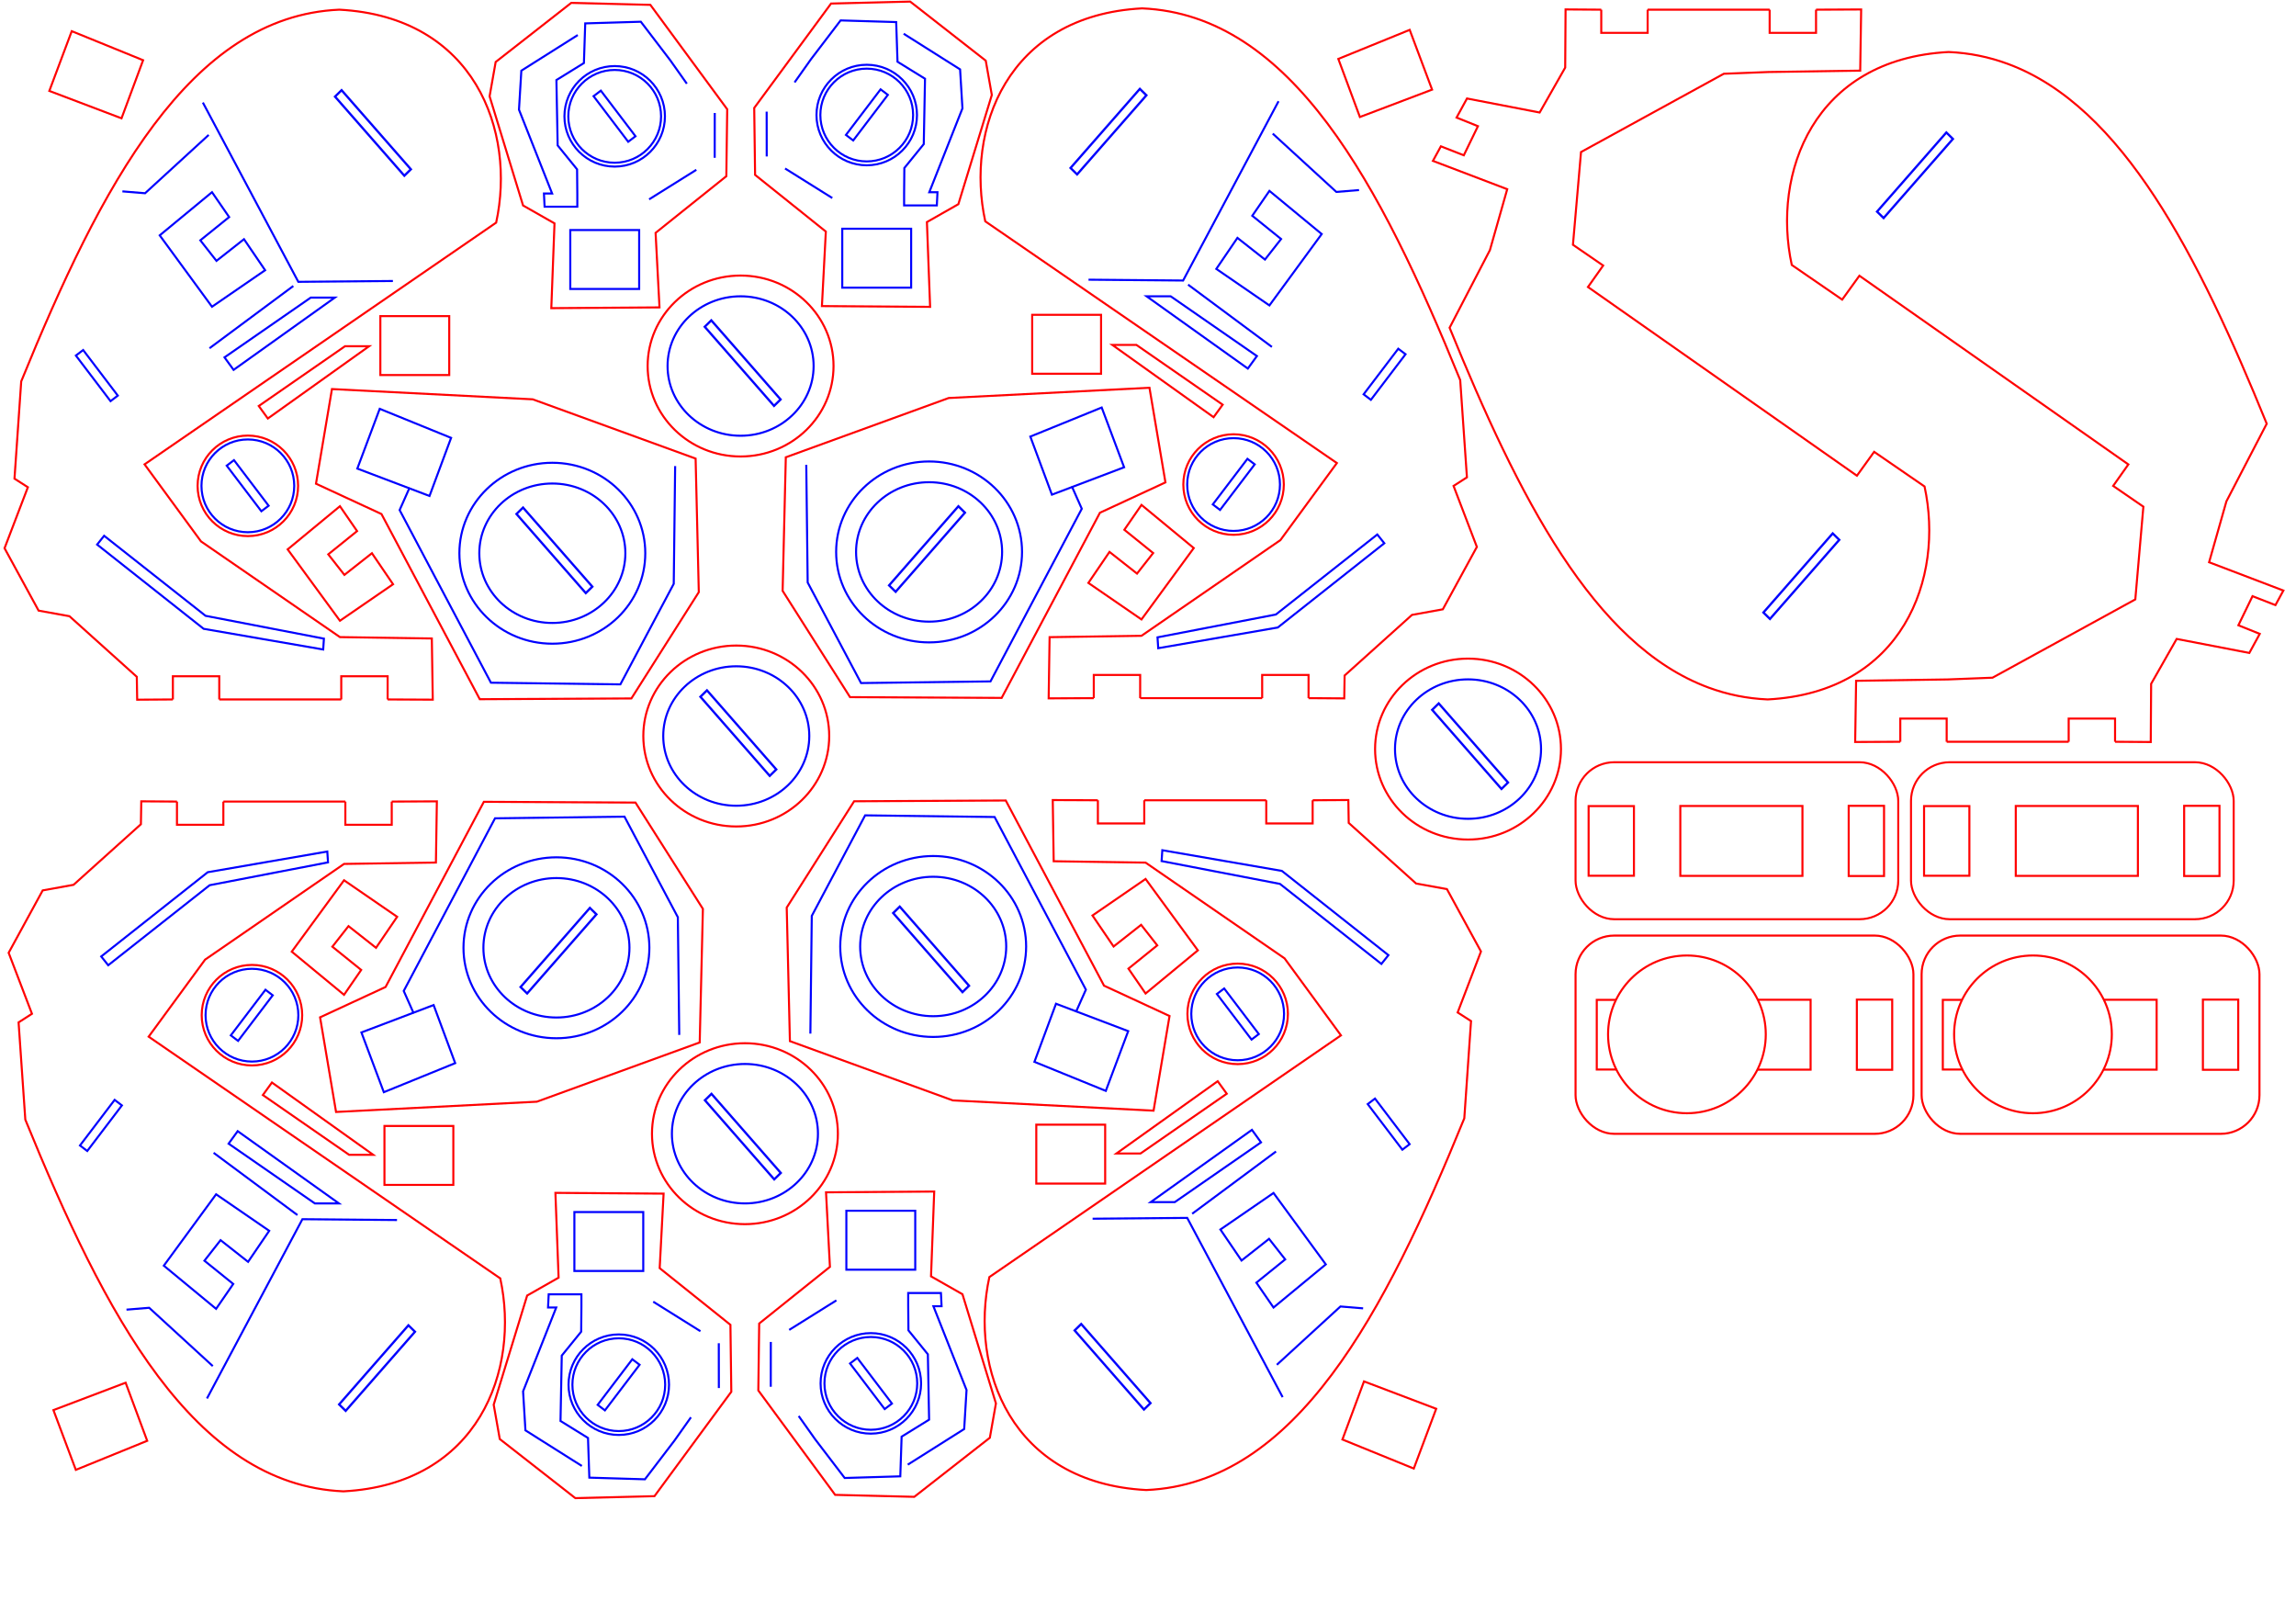 <?xml version="1.0" encoding="UTF-8" standalone="no"?>
<svg
   xmlns:dc="http://purl.org/dc/elements/1.1/"
   xmlns:cc="http://creativecommons.org/ns#"
   xmlns:rdf="http://www.w3.org/1999/02/22-rdf-syntax-ns#"
   xmlns:svg="http://www.w3.org/2000/svg"
   xmlns="http://www.w3.org/2000/svg"
   xmlns:sodipodi="http://sodipodi.sourceforge.net/DTD/sodipodi-0.dtd"
   xmlns:inkscape="http://www.inkscape.org/namespaces/inkscape"
   inkscape:export-ydpi="96"
   inkscape:export-xdpi="96"
   inkscape:export-filename="/Users/mafiu/Desktop/mechLegs.png"
   sodipodi:docname="mechLegs.svg"
   inkscape:version="1.0 (4035a4f, 2020-05-01)"
   id="svg8"
   version="1.1"
   viewBox="0 0 297 210"
   height="210mm"
   width="297mm">
  <defs
     id="defs2" />
  <sodipodi:namedview
     inkscape:pagecheckerboard="0"
     inkscape:window-maximized="0"
     inkscape:window-y="23"
     inkscape:window-x="89"
     inkscape:window-height="729"
     inkscape:window-width="1010"
     showgrid="false"
     inkscape:document-rotation="0"
     inkscape:current-layer="layer1"
     inkscape:document-units="mm"
     inkscape:cy="415.40017"
     inkscape:cx="817.36992"
     inkscape:zoom="0.43177168"
     inkscape:pageshadow="2"
     inkscape:pageopacity="0.0"
     borderopacity="1.0"
     bordercolor="#666666"
     pagecolor="#ffffff"
     id="base" />
  <g
     id="layer1"
     inkscape:groupmode="layer"
     inkscape:label="Layer 1">
    <g
       id="g191">
      <g
         transform="translate(-36.406,-1.237)"
         id="g1720">
        <ellipse
           transform="scale(-1,1)"
           ry="11.7"
           rx="12.023"
           cy="48.576"
           cx="-132.205"
           id="ellipse13896"
           style="fill:none;stroke:#ff0000;stroke-width:0.265" />
        <ellipse
           transform="scale(-1,1)"
           ry="9.017"
           rx="9.446"
           cy="48.576"
           cx="-132.205"
           id="ellipse13898"
           style="fill:none;stroke:#0000ff;stroke-width:0.265;stroke-opacity:1" />
        <path
           d="m 128.416,42.669 -0.849,0.831 8.965,10.231 0.849,-0.831 z"
           style="fill:none;stroke:#0000ff;stroke-width:0.293;stroke-opacity:1"
           id="path13900" />
      </g>
      <g
         id="g3539">
        <path
           sodipodi:nodetypes="ccccc"
           d="m 18.511,7.788 -9.232,-3.757 -2.898,7.729 9.339,3.542 z"
           style="fill:none;stroke:#ff0000;stroke-width:0.265"
           id="path13902" />
        <g
           transform="translate(-115.914,34.213)"
           id="g1449">
          <circle
             transform="scale(-1,1)"
             r="6.5"
             cy="28.623"
             cx="-147.975"
             id="circle13910"
             style="fill:none;stroke:#ff0000;stroke-width:0.265" />
          <circle
             transform="scale(-1,1)"
             r="6"
             cy="28.623"
             cx="-147.975"
             id="circle13912"
             style="fill:none;stroke:#0000ff;stroke-width:0.265;stroke-opacity:1" />
          <rect
             transform="matrix(-0.796,0.605,0.605,0.796,0,0)"
             y="108.616"
             x="-101.091"
             height="7.407"
             width="1.181"
             id="rect13914"
             style="fill:none;stroke:#0000ff;stroke-width:0.265;stroke-opacity:1" />
        </g>
        <rect
           transform="scale(-1,1)"
           y="40.885"
           x="-58.111"
           height="7.621"
           width="8.91"
           id="rect13916"
           style="fill:none;stroke:#ff0000;stroke-width:0.265" />
        <path
           sodipodi:nodetypes="ccccccccc"
           d="m 43.973,65.47 -6.763,5.582 6.763,9.232 6.87,-4.723 -2.732,-4.012 -3.561,2.804 -2.087,-2.658 3.727,-3.007 z"
           style="fill:none;stroke:#ff0000;stroke-width:0.265"
           id="path13932" />
        <path
           sodipodi:nodetypes="ccccc"
           d="m 44.629,44.779 -11.156,7.729 1.173,1.618 13.096,-9.346 z"
           style="fill:none;stroke:#ff0000;stroke-width:0.265"
           id="path13934" />
        <g
           transform="translate(-48.149,-11.976)"
           id="g1242">
          <path
             sodipodi:nodetypes="cccccccccccc"
             d="m 132.277,12.604 -10.235,-0.255 -9.775,7.642 -0.786,4.44 4.329,14.121 4.067,2.313 -0.413,10.966 13.995,-0.099 -0.506,-9.64 9.151,-7.328 0.113,-8.657 z"
             style="fill:none;stroke:#ff0000;stroke-width:0.265"
             id="path1072" />
          <circle
             transform="scale(-1,1)"
             r="6.5"
             cy="27.022"
             cx="-127.662"
             id="circle1074"
             style="fill:none;stroke:#0000ff;stroke-width:0.265;stroke-opacity:1" />
          <circle
             transform="scale(-1,1)"
             r="6"
             cy="27.022"
             cx="-127.662"
             id="circle1076"
             style="fill:none;stroke:#0000ff;stroke-width:0.265;stroke-opacity:1" />
          <rect
             transform="matrix(-0.796,0.605,0.605,0.796,0,0)"
             y="95.051"
             x="-85.885"
             height="7.407"
             width="1.181"
             id="rect1078"
             style="fill:none;stroke:#0000ff;stroke-width:0.265;stroke-opacity:1" />
          <rect
             transform="scale(-1,1)"
             y="41.728"
             x="-130.828"
             height="7.621"
             width="8.91"
             id="rect1080"
             style="fill:none;stroke:#0000ff;stroke-width:0.265;stroke-opacity:1" />
          <path
             sodipodi:nodetypes="cccccccccccccccccccc"
             d="m 122.885,16.51 -7.299,4.608 -0.304,5.044 4.287,10.842 h -1.058 l 0.083,1.707 h 4.233 v -1.587 l -0.03,-3.246 -2.512,-3.094 -0.162,-8.455 3.557,-2.198 0.171,-5.13 7.192,-0.215 3.816,5 2.136,3.016 m 3.612,3.786 -0.008,5.796 m -2.375,1.554 -6.107,3.819"
             style="fill:none;stroke:#0000ff;stroke-width:0.265;stroke-opacity:1"
             id="path1082" />
        </g>
        <g
           transform="translate(-64.843,1.532)"
           id="g1513">
          <path
             sodipodi:nodetypes="ccccccccc"
             d="m 107.783,48.787 -2.066,12.24 8.472,3.923 12.714,23.95 19.613,-0.099 8.72,-13.749 -0.412,-17.274 -21.069,-7.665 z"
             style="fill:none;stroke:#ff0000;stroke-width:0.265"
             id="path1451" />
          <ellipse
             transform="scale(-1,1)"
             ry="11.7"
             rx="12.023"
             cy="70.02"
             cx="-136.29"
             id="ellipse1453"
             style="fill:none;stroke:#0000ff;stroke-width:0.265;stroke-opacity:1" />
          <ellipse
             transform="scale(-1,1)"
             ry="9.017"
             rx="9.446"
             cy="70.02"
             cx="-136.29"
             id="ellipse1455"
             style="fill:none;stroke:#0000ff;stroke-width:0.265;stroke-opacity:1" />
          <path
             d="m 132.501,64.113 -0.849,0.831 8.965,10.231 0.849,-0.831 z"
             style="fill:none;stroke:#0000ff;stroke-width:0.293;stroke-opacity:1"
             id="path1457" />
          <path
             sodipodi:nodetypes="ccccc"
             d="m 123.194,55.1 -9.232,-3.757 -2.898,7.729 9.339,3.542 z"
             style="fill:none;stroke:#0000ff;stroke-width:0.265;stroke-opacity:1"
             id="path1459" />
          <path
             sodipodi:nodetypes="cccccc"
             d="m 152.177,58.749 -0.182,15.225 -6.903,13.006 -16.746,-0.215 -11.808,-22.328 1.288,-2.898"
             style="fill:none;stroke:#0000ff;stroke-width:0.265;stroke-opacity:1"
             id="path1461" />
        </g>
        <g
           transform="translate(-123.254,-5.748)"
           id="g2994">
          <path
             sodipodi:nodetypes="ccccccccccccccccccc"
             d="m 145.616,96.211 -4.617,0.031 -0.049,-2.961 -8.713,-7.836 -3.99,-0.723 -4.404,-8.07 3.016,-7.887 -1.731,-1.112 0.871,-12.579 c 10.289,-25.228 21.778,-47.232 41.146,-48.074 17.528,0.925 22.863,15.73 20.29,27.543 l -45.482,31.262 7.3,9.964 17.974,12.379 11.885,0.177 0.122,7.914 -5.837,-0.028 m -6,0 h -15.781"
             style="fill:none;stroke:#ff0000;stroke-width:0.265"
             id="path1722" />
          <path
             sodipodi:nodetypes="cccc"
             d="m 151.616,96.211 v -3 h -6 v 3"
             style="fill:none;stroke:#ff0000;stroke-width:0.265"
             id="path1724" />
          <path
             sodipodi:nodetypes="cccc"
             d="m 173.397,96.211 v -3 h -6 v 3"
             style="fill:none;stroke:#ff0000;stroke-width:0.265"
             id="path1726" />
          <path
             sodipodi:nodetypes="ccc"
             d="m 174.079,42.09 -12.237,0.107 -12.345,-23.186"
             style="fill:none;stroke:#0000ff;stroke-width:0.265;stroke-opacity:1"
             id="path1728" />
          <path
             sodipodi:nodetypes="ccccc"
             d="m 161.198,42.734 -10.842,8.051 m -0.107,-27.587 -8.229,7.542 -2.934,-0.242"
             style="fill:none;stroke:#0000ff;stroke-width:0.265;stroke-opacity:1"
             id="path1730" />
          <path
             sodipodi:nodetypes="ccccccccc"
             d="m 150.678,30.604 -6.763,5.582 6.763,9.232 6.87,-4.723 -2.732,-4.012 -3.561,2.804 -2.087,-2.658 3.727,-3.007 z"
             style="fill:none;stroke:#0000ff;stroke-width:0.265;stroke-opacity:1"
             id="path1732" />
          <path
             sodipodi:nodetypes="ccccc"
             d="m 163.452,44.237 -11.156,7.729 1.173,1.618 13.096,-9.346 z"
             style="fill:none;stroke:#0000ff;stroke-width:0.265;stroke-opacity:1"
             id="path1734" />
          <path
             sodipodi:nodetypes="ccccccc"
             d="m 165.154,88.347 -15.308,-2.953 -13.123,-10.35 -0.906,1.134 13.78,10.896 15.465,2.676 z"
             style="fill:none;stroke:#0000ff;stroke-width:0.265;stroke-opacity:1"
             id="path1736" />
          <path
             d="m 167.439,17.411 -0.849,0.831 8.965,10.231 0.849,-0.831 z"
             style="fill:none;stroke:#0000ff;stroke-width:0.293;stroke-opacity:1"
             id="path1740" />
          <rect
             transform="matrix(-0.796,0.605,0.605,0.796,0,0)"
             y="121.731"
             x="-75.834"
             height="7.407"
             width="1.181"
             id="rect1744"
             style="fill:none;stroke:#0000ff;stroke-width:0.265;stroke-opacity:1" />
        </g>
      </g>
      <g
         transform="matrix(-1,0,0,1,191.63,-0.169)"
         id="g3607">
        <path
           sodipodi:nodetypes="ccccc"
           d="m 18.511,7.788 -9.232,-3.757 -2.898,7.729 9.339,3.542 z"
           style="fill:none;stroke:#ff0000;stroke-width:0.265"
           id="path3541" />
        <g
           transform="translate(-115.914,34.213)"
           id="g3549">
          <circle
             transform="scale(-1,1)"
             r="6.5"
             cy="28.623"
             cx="-147.975"
             id="circle3543"
             style="fill:none;stroke:#ff0000;stroke-width:0.265" />
          <circle
             transform="scale(-1,1)"
             r="6"
             cy="28.623"
             cx="-147.975"
             id="circle3545"
             style="fill:none;stroke:#0000ff;stroke-width:0.265;stroke-opacity:1" />
          <rect
             transform="matrix(-0.796,0.605,0.605,0.796,0,0)"
             y="108.616"
             x="-101.091"
             height="7.407"
             width="1.181"
             id="rect3547"
             style="fill:none;stroke:#0000ff;stroke-width:0.265;stroke-opacity:1" />
        </g>
        <rect
           transform="scale(-1,1)"
           y="40.885"
           x="-58.111"
           height="7.621"
           width="8.91"
           id="rect3551"
           style="fill:none;stroke:#ff0000;stroke-width:0.265" />
        <path
           sodipodi:nodetypes="ccccccccc"
           d="m 43.973,65.47 -6.763,5.582 6.763,9.232 6.87,-4.723 -2.732,-4.012 -3.561,2.804 -2.087,-2.658 3.727,-3.007 z"
           style="fill:none;stroke:#ff0000;stroke-width:0.265"
           id="path3553" />
        <path
           sodipodi:nodetypes="ccccc"
           d="m 44.629,44.779 -11.156,7.729 1.173,1.618 13.096,-9.346 z"
           style="fill:none;stroke:#ff0000;stroke-width:0.265"
           id="path3555" />
        <g
           transform="translate(-48.149,-11.976)"
           id="g3569">
          <path
             sodipodi:nodetypes="cccccccccccc"
             d="m 132.277,12.604 -10.235,-0.255 -9.775,7.642 -0.786,4.44 4.329,14.121 4.067,2.313 -0.413,10.966 13.995,-0.099 -0.506,-9.64 9.151,-7.328 0.113,-8.657 z"
             style="fill:none;stroke:#ff0000;stroke-width:0.265"
             id="path3557" />
          <circle
             transform="scale(-1,1)"
             r="6.5"
             cy="27.022"
             cx="-127.662"
             id="circle3559"
             style="fill:none;stroke:#0000ff;stroke-width:0.265;stroke-opacity:1" />
          <circle
             transform="scale(-1,1)"
             r="6"
             cy="27.022"
             cx="-127.662"
             id="circle3561"
             style="fill:none;stroke:#0000ff;stroke-width:0.265;stroke-opacity:1" />
          <rect
             transform="matrix(-0.796,0.605,0.605,0.796,0,0)"
             y="95.051"
             x="-85.885"
             height="7.407"
             width="1.181"
             id="rect3563"
             style="fill:none;stroke:#0000ff;stroke-width:0.265;stroke-opacity:1" />
          <rect
             transform="scale(-1,1)"
             y="41.728"
             x="-130.828"
             height="7.621"
             width="8.91"
             id="rect3565"
             style="fill:none;stroke:#0000ff;stroke-width:0.265;stroke-opacity:1" />
          <path
             sodipodi:nodetypes="cccccccccccccccccccc"
             d="m 122.885,16.51 -7.299,4.608 -0.304,5.044 4.287,10.842 h -1.058 l 0.083,1.707 h 4.233 v -1.587 l -0.03,-3.246 -2.512,-3.094 -0.162,-8.455 3.557,-2.198 0.171,-5.13 7.192,-0.215 3.816,5 2.136,3.016 m 3.612,3.786 -0.008,5.796 m -2.375,1.554 -6.107,3.819"
             style="fill:none;stroke:#0000ff;stroke-width:0.265;stroke-opacity:1"
             id="path3567" />
        </g>
        <g
           transform="translate(-64.843,1.532)"
           id="g3583">
          <path
             sodipodi:nodetypes="ccccccccc"
             d="m 107.783,48.787 -2.066,12.24 8.472,3.923 12.714,23.95 19.613,-0.099 8.72,-13.749 -0.412,-17.274 -21.069,-7.665 z"
             style="fill:none;stroke:#ff0000;stroke-width:0.265"
             id="path3571" />
          <ellipse
             transform="scale(-1,1)"
             ry="11.7"
             rx="12.023"
             cy="70.02"
             cx="-136.29"
             id="ellipse3573"
             style="fill:none;stroke:#0000ff;stroke-width:0.265;stroke-opacity:1" />
          <ellipse
             transform="scale(-1,1)"
             ry="9.017"
             rx="9.446"
             cy="70.02"
             cx="-136.29"
             id="ellipse3575"
             style="fill:none;stroke:#0000ff;stroke-width:0.265;stroke-opacity:1" />
          <path
             d="m 132.501,64.113 -0.849,0.831 8.965,10.231 0.849,-0.831 z"
             style="fill:none;stroke:#0000ff;stroke-width:0.293;stroke-opacity:1"
             id="path3577" />
          <path
             sodipodi:nodetypes="ccccc"
             d="m 123.194,55.1 -9.232,-3.757 -2.898,7.729 9.339,3.542 z"
             style="fill:none;stroke:#0000ff;stroke-width:0.265;stroke-opacity:1"
             id="path3579" />
          <path
             sodipodi:nodetypes="cccccc"
             d="m 152.177,58.749 -0.182,15.225 -6.903,13.006 -16.746,-0.215 -11.808,-22.328 1.288,-2.898"
             style="fill:none;stroke:#0000ff;stroke-width:0.265;stroke-opacity:1"
             id="path3581" />
        </g>
        <g
           transform="translate(-123.254,-5.748)"
           id="g3605">
          <path
             sodipodi:nodetypes="ccccccccccccccccccc"
             d="m 145.616,96.211 -4.617,0.031 -0.049,-2.961 -8.713,-7.836 -3.99,-0.723 -4.404,-8.07 3.016,-7.887 -1.731,-1.112 0.871,-12.579 c 10.289,-25.228 21.778,-47.232 41.146,-48.074 17.528,0.925 22.863,15.73 20.29,27.543 l -45.482,31.262 7.3,9.964 17.974,12.379 11.885,0.177 0.122,7.914 -5.837,-0.028 m -6,0 h -15.781"
             style="fill:none;stroke:#ff0000;stroke-width:0.265"
             id="path3585" />
          <path
             sodipodi:nodetypes="cccc"
             d="m 151.616,96.211 v -3 h -6 v 3"
             style="fill:none;stroke:#ff0000;stroke-width:0.265"
             id="path3587" />
          <path
             sodipodi:nodetypes="cccc"
             d="m 173.397,96.211 v -3 h -6 v 3"
             style="fill:none;stroke:#ff0000;stroke-width:0.265"
             id="path3589" />
          <path
             sodipodi:nodetypes="ccc"
             d="m 174.079,42.09 -12.237,0.107 -12.345,-23.186"
             style="fill:none;stroke:#0000ff;stroke-width:0.265;stroke-opacity:1"
             id="path3591" />
          <path
             sodipodi:nodetypes="ccccc"
             d="m 161.198,42.734 -10.842,8.051 m -0.107,-27.587 -8.229,7.542 -2.934,-0.242"
             style="fill:none;stroke:#0000ff;stroke-width:0.265;stroke-opacity:1"
             id="path3593" />
          <path
             sodipodi:nodetypes="ccccccccc"
             d="m 150.678,30.604 -6.763,5.582 6.763,9.232 6.87,-4.723 -2.732,-4.012 -3.561,2.804 -2.087,-2.658 3.727,-3.007 z"
             style="fill:none;stroke:#0000ff;stroke-width:0.265;stroke-opacity:1"
             id="path3595" />
          <path
             sodipodi:nodetypes="ccccc"
             d="m 163.452,44.237 -11.156,7.729 1.173,1.618 13.096,-9.346 z"
             style="fill:none;stroke:#0000ff;stroke-width:0.265;stroke-opacity:1"
             id="path3597" />
          <path
             sodipodi:nodetypes="ccccccc"
             d="m 165.154,88.347 -15.308,-2.953 -13.123,-10.35 -0.906,1.134 13.78,10.896 15.465,2.676 z"
             style="fill:none;stroke:#0000ff;stroke-width:0.265;stroke-opacity:1"
             id="path3599" />
          <path
             d="m 167.439,17.411 -0.849,0.831 8.965,10.231 0.849,-0.831 z"
             style="fill:none;stroke:#0000ff;stroke-width:0.293;stroke-opacity:1"
             id="path3601" />
          <rect
             transform="matrix(-0.796,0.605,0.605,0.796,0,0)"
             y="121.731"
             x="-75.834"
             height="7.407"
             width="1.181"
             id="rect3603"
             style="fill:none;stroke:#0000ff;stroke-width:0.265;stroke-opacity:1" />
        </g>
      </g>
    </g>
    <g
       transform="translate(-36.965,46.615)"
       id="g987">
      <ellipse
         transform="scale(-1,1)"
         ry="11.7"
         rx="12.023"
         cy="48.576"
         cx="-132.205"
         id="ellipse981"
         style="fill:none;stroke:#ff0000;stroke-width:0.265" />
      <ellipse
         transform="scale(-1,1)"
         ry="9.017"
         rx="9.446"
         cy="48.576"
         cx="-132.205"
         id="ellipse983"
         style="fill:none;stroke:#0000ff;stroke-width:0.265;stroke-opacity:1" />
      <path
         d="m 128.416,42.669 -0.849,0.831 8.965,10.231 0.849,-0.831 z"
         style="fill:none;stroke:#0000ff;stroke-width:0.293;stroke-opacity:1"
         id="path985" />
    </g>
    <g
       transform="translate(2.318,3.175)"
       id="g6503">
      <path
         sodipodi:nodetypes="ccccccccccccccsccccccccccccccc"
         d="m 271.276,92.762 4.617,0.031 0.049,-7.526 3.303,-5.807 9.4,1.813 1.347,-2.467 v 0 l -2.763,-1.114 1.827,-3.763 2.966,1.158 1.028,-1.883 -9.61,-3.661 2.238,-7.875 5.216,-10.043 C 282.036,29.904 272.288,10.573 257.387,5.081 254.981,4.194 252.441,3.668 249.748,3.551 232.22,4.475 226.885,19.281 229.458,31.094 l 6.519,4.481 2.228,-3.088 34.79,24.403 -1.964,2.779 3.908,2.686 -1.044,11.993 -18.47,10.125 -5.76,0.225 -11.885,0.177 -0.122,7.914 5.837,-0.028 m 6,0 h 15.781"
         style="fill:none;stroke:#ff0000;stroke-width:0.265"
         id="path1033" />
      <path
         sodipodi:nodetypes="cccc"
         d="m 265.276,92.762 v -3 h 6 v 3"
         style="fill:none;stroke:#ff0000;stroke-width:0.265"
         id="path1035" />
      <path
         sodipodi:nodetypes="cccc"
         d="m 243.495,92.762 v -3 h 6 v 3"
         style="fill:none;stroke:#ff0000;stroke-width:0.265"
         id="path1037" />
      <path
         d="m 249.453,13.962 0.849,0.831 -8.965,10.231 -0.849,-0.831 z"
         style="fill:none;stroke:#0000ff;stroke-width:0.293;stroke-opacity:1"
         id="path1049" />
    </g>
    <g
       transform="rotate(180,239.204,47.006)"
       id="g6513">
      <path
         sodipodi:nodetypes="ccccccccccccccsccccccccccccccc"
         d="m 271.276,92.762 4.617,0.031 0.049,-7.526 3.303,-5.807 9.4,1.813 1.347,-2.467 v 0 l -2.763,-1.114 1.827,-3.763 2.966,1.158 1.028,-1.883 -9.61,-3.661 2.238,-7.875 5.216,-10.043 C 282.036,29.904 272.288,10.573 257.387,5.081 254.981,4.194 252.441,3.668 249.748,3.551 232.22,4.475 226.885,19.281 229.458,31.094 l 6.519,4.481 2.228,-3.088 34.79,24.403 -1.964,2.779 3.908,2.686 -1.044,11.993 -18.47,10.125 -5.76,0.225 -11.885,0.177 -0.122,7.914 5.837,-0.028 m 6,0 h 15.781"
         style="fill:none;stroke:#ff0000;stroke-width:0.265"
         id="path6505" />
      <path
         sodipodi:nodetypes="cccc"
         d="m 265.276,92.762 v -3 h 6 v 3"
         style="fill:none;stroke:#ff0000;stroke-width:0.265"
         id="path6507" />
      <path
         sodipodi:nodetypes="cccc"
         d="m 243.495,92.762 v -3 h 6 v 3"
         style="fill:none;stroke:#ff0000;stroke-width:0.265"
         id="path6509" />
      <path
         d="m 249.453,13.962 0.849,0.831 -8.965,10.231 -0.849,-0.831 z"
         style="fill:none;stroke:#0000ff;stroke-width:0.293;stroke-opacity:1"
         id="path6511" />
    </g>
    <g
       transform="translate(167.095,-11.86)"
       id="g10385">
      <circle
         r="10.2"
         cy="145.638"
         cx="51.117"
         id="circle9036"
         style="fill:none;stroke:#ff0000;stroke-width:0.265;stroke-opacity:1" />
      <rect
         ry="5"
         y="132.862"
         x="36.712"
         height="25.64"
         width="43.705"
         id="rect9038"
         style="fill:none;stroke:#ff0000;stroke-width:0.265;stroke-opacity:1" />
      <g
         style="stroke:#ff0000;stroke-opacity:1"
         transform="translate(-0.257,23.042)"
         id="g9046">
        <path
           sodipodi:nodetypes="cccc"
           d="m 42.286,127.144 h -2.573 v -9.009 h 2.436"
           style="fill:none;stroke-width:0.265"
           id="rect9040" />
        <path
           d="m 73.356,118.101 h 4.572 v 9.077 H 73.356 Z"
           style="fill:none;stroke-width:0.265"
           id="rect9042" />
        <path
           sodipodi:nodetypes="cccc"
           d="m 60.542,118.12 h 6.831 v 9.04 h -6.899"
           style="fill:none;stroke-width:0.265"
           id="rect9044" />
      </g>
    </g>
    <g
       transform="translate(209.432,-11.282)"
       id="g10377">
      <g
         style="stroke:#ff0000;stroke-opacity:1"
         transform="translate(-0.257,-2.598)"
         id="g8972">
        <rect
           y="118.135"
           x="39.713"
           height="9.009"
           width="5.862"
           id="rect8563"
           style="fill:none;stroke:#ff0000;stroke-width:0.265;stroke-opacity:1" />
        <rect
           y="118.101"
           x="73.356"
           height="9.077"
           width="4.572"
           id="rect8565"
           style="fill:none;stroke:#ff0000;stroke-width:0.265;stroke-opacity:1" />
        <rect
           y="118.12"
           x="51.575"
           height="9.04"
           width="15.798"
           id="rect8567"
           style="fill:none;stroke:#ff0000;stroke-width:0.265;stroke-opacity:1" />
      </g>
      <rect
         ry="5.001"
         y="109.865"
         x="37.767"
         height="20.303"
         width="41.741"
         id="rect10006"
         style="fill:none;stroke:#ff0000;stroke-width:0.259;stroke-opacity:1" />
    </g>
    <g
       transform="translate(211.858,-11.86)"
       id="g10559">
      <circle
         r="10.2"
         cy="145.638"
         cx="51.117"
         id="circle10547"
         style="fill:none;stroke:#ff0000;stroke-width:0.265;stroke-opacity:1" />
      <rect
         ry="5"
         y="132.862"
         x="36.712"
         height="25.64"
         width="43.705"
         id="rect10549"
         style="fill:none;stroke:#ff0000;stroke-width:0.265;stroke-opacity:1" />
      <g
         style="stroke:#ff0000;stroke-opacity:1"
         transform="translate(-0.257,23.042)"
         id="g10557">
        <path
           sodipodi:nodetypes="cccc"
           d="m 42.286,127.144 h -2.573 v -9.009 h 2.436"
           style="fill:none;stroke-width:0.265"
           id="path10551" />
        <path
           d="m 73.356,118.101 h 4.572 v 9.077 H 73.356 Z"
           style="fill:none;stroke-width:0.265"
           id="path10553" />
        <path
           sodipodi:nodetypes="cccc"
           d="m 60.542,118.12 h 6.831 v 9.04 h -6.899"
           style="fill:none;stroke-width:0.265"
           id="path10555" />
      </g>
    </g>
    <g
       transform="translate(166.04,-11.282)"
       id="g10571">
      <g
         style="stroke:#ff0000;stroke-opacity:1"
         transform="translate(-0.257,-2.598)"
         id="g10567">
        <rect
           y="118.135"
           x="39.713"
           height="9.009"
           width="5.862"
           id="rect10561"
           style="fill:none;stroke:#ff0000;stroke-width:0.265;stroke-opacity:1" />
        <rect
           y="118.101"
           x="73.356"
           height="9.077"
           width="4.572"
           id="rect10563"
           style="fill:none;stroke:#ff0000;stroke-width:0.265;stroke-opacity:1" />
        <rect
           y="118.12"
           x="51.575"
           height="9.04"
           width="15.798"
           id="rect10565"
           style="fill:none;stroke:#ff0000;stroke-width:0.265;stroke-opacity:1" />
      </g>
      <rect
         ry="5.001"
         y="109.865"
         x="37.767"
         height="20.303"
         width="41.741"
         id="rect10569"
         style="fill:none;stroke:#ff0000;stroke-width:0.259;stroke-opacity:1" />
    </g>
    <g
       transform="rotate(180,96.08,96.982)"
       id="g337">
      <g
         transform="translate(-36.406,-1.237)"
         id="g199">
        <ellipse
           transform="scale(-1,1)"
           ry="11.7"
           rx="12.023"
           cy="48.576"
           cx="-132.205"
           id="ellipse193"
           style="fill:none;stroke:#ff0000;stroke-width:0.265" />
        <ellipse
           transform="scale(-1,1)"
           ry="9.017"
           rx="9.446"
           cy="48.576"
           cx="-132.205"
           id="ellipse195"
           style="fill:none;stroke:#0000ff;stroke-width:0.265;stroke-opacity:1" />
        <path
           d="m 128.416,42.669 -0.849,0.831 8.965,10.231 0.849,-0.831 z"
           style="fill:none;stroke:#0000ff;stroke-width:0.293;stroke-opacity:1"
           id="path197" />
      </g>
      <g
         id="g267">
        <path
           sodipodi:nodetypes="ccccc"
           d="m 18.511,7.788 -9.232,-3.757 -2.898,7.729 9.339,3.542 z"
           style="fill:none;stroke:#ff0000;stroke-width:0.265"
           id="path201" />
        <g
           transform="translate(-115.914,34.213)"
           id="g209">
          <circle
             transform="scale(-1,1)"
             r="6.5"
             cy="28.623"
             cx="-147.975"
             id="circle203"
             style="fill:none;stroke:#ff0000;stroke-width:0.265" />
          <circle
             transform="scale(-1,1)"
             r="6"
             cy="28.623"
             cx="-147.975"
             id="circle205"
             style="fill:none;stroke:#0000ff;stroke-width:0.265;stroke-opacity:1" />
          <rect
             transform="matrix(-0.796,0.605,0.605,0.796,0,0)"
             y="108.616"
             x="-101.091"
             height="7.407"
             width="1.181"
             id="rect207"
             style="fill:none;stroke:#0000ff;stroke-width:0.265;stroke-opacity:1" />
        </g>
        <rect
           transform="scale(-1,1)"
           y="40.885"
           x="-58.111"
           height="7.621"
           width="8.91"
           id="rect211"
           style="fill:none;stroke:#ff0000;stroke-width:0.265" />
        <path
           sodipodi:nodetypes="ccccccccc"
           d="m 43.973,65.47 -6.763,5.582 6.763,9.232 6.87,-4.723 -2.732,-4.012 -3.561,2.804 -2.087,-2.658 3.727,-3.007 z"
           style="fill:none;stroke:#ff0000;stroke-width:0.265"
           id="path213" />
        <path
           sodipodi:nodetypes="ccccc"
           d="m 44.629,44.779 -11.156,7.729 1.173,1.618 13.096,-9.346 z"
           style="fill:none;stroke:#ff0000;stroke-width:0.265"
           id="path215" />
        <g
           transform="translate(-48.149,-11.976)"
           id="g229">
          <path
             sodipodi:nodetypes="cccccccccccc"
             d="m 132.277,12.604 -10.235,-0.255 -9.775,7.642 -0.786,4.44 4.329,14.121 4.067,2.313 -0.413,10.966 13.995,-0.099 -0.506,-9.64 9.151,-7.328 0.113,-8.657 z"
             style="fill:none;stroke:#ff0000;stroke-width:0.265"
             id="path217" />
          <circle
             transform="scale(-1,1)"
             r="6.5"
             cy="27.022"
             cx="-127.662"
             id="circle219"
             style="fill:none;stroke:#0000ff;stroke-width:0.265;stroke-opacity:1" />
          <circle
             transform="scale(-1,1)"
             r="6"
             cy="27.022"
             cx="-127.662"
             id="circle221"
             style="fill:none;stroke:#0000ff;stroke-width:0.265;stroke-opacity:1" />
          <rect
             transform="matrix(-0.796,0.605,0.605,0.796,0,0)"
             y="95.051"
             x="-85.885"
             height="7.407"
             width="1.181"
             id="rect223"
             style="fill:none;stroke:#0000ff;stroke-width:0.265;stroke-opacity:1" />
          <rect
             transform="scale(-1,1)"
             y="41.728"
             x="-130.828"
             height="7.621"
             width="8.91"
             id="rect225"
             style="fill:none;stroke:#0000ff;stroke-width:0.265;stroke-opacity:1" />
          <path
             sodipodi:nodetypes="cccccccccccccccccccc"
             d="m 122.885,16.51 -7.299,4.608 -0.304,5.044 4.287,10.842 h -1.058 l 0.083,1.707 h 4.233 v -1.587 l -0.03,-3.246 -2.512,-3.094 -0.162,-8.455 3.557,-2.198 0.171,-5.13 7.192,-0.215 3.816,5 2.136,3.016 m 3.612,3.786 -0.008,5.796 m -2.375,1.554 -6.107,3.819"
             style="fill:none;stroke:#0000ff;stroke-width:0.265;stroke-opacity:1"
             id="path227" />
        </g>
        <g
           transform="translate(-64.843,1.532)"
           id="g243">
          <path
             sodipodi:nodetypes="ccccccccc"
             d="m 107.783,48.787 -2.066,12.24 8.472,3.923 12.714,23.95 19.613,-0.099 8.72,-13.749 -0.412,-17.274 -21.069,-7.665 z"
             style="fill:none;stroke:#ff0000;stroke-width:0.265"
             id="path231" />
          <ellipse
             transform="scale(-1,1)"
             ry="11.7"
             rx="12.023"
             cy="70.02"
             cx="-136.29"
             id="ellipse233"
             style="fill:none;stroke:#0000ff;stroke-width:0.265;stroke-opacity:1" />
          <ellipse
             transform="scale(-1,1)"
             ry="9.017"
             rx="9.446"
             cy="70.02"
             cx="-136.29"
             id="ellipse235"
             style="fill:none;stroke:#0000ff;stroke-width:0.265;stroke-opacity:1" />
          <path
             d="m 132.501,64.113 -0.849,0.831 8.965,10.231 0.849,-0.831 z"
             style="fill:none;stroke:#0000ff;stroke-width:0.293;stroke-opacity:1"
             id="path237" />
          <path
             sodipodi:nodetypes="ccccc"
             d="m 123.194,55.1 -9.232,-3.757 -2.898,7.729 9.339,3.542 z"
             style="fill:none;stroke:#0000ff;stroke-width:0.265;stroke-opacity:1"
             id="path239" />
          <path
             sodipodi:nodetypes="cccccc"
             d="m 152.177,58.749 -0.182,15.225 -6.903,13.006 -16.746,-0.215 -11.808,-22.328 1.288,-2.898"
             style="fill:none;stroke:#0000ff;stroke-width:0.265;stroke-opacity:1"
             id="path241" />
        </g>
        <g
           transform="translate(-123.254,-5.748)"
           id="g265">
          <path
             sodipodi:nodetypes="ccccccccccccccccccc"
             d="m 145.616,96.211 -4.617,0.031 -0.049,-2.961 -8.713,-7.836 -3.99,-0.723 -4.404,-8.07 3.016,-7.887 -1.731,-1.112 0.871,-12.579 c 10.289,-25.228 21.778,-47.232 41.146,-48.074 17.528,0.925 22.863,15.73 20.29,27.543 l -45.482,31.262 7.3,9.964 17.974,12.379 11.885,0.177 0.122,7.914 -5.837,-0.028 m -6,0 h -15.781"
             style="fill:none;stroke:#ff0000;stroke-width:0.265"
             id="path245" />
          <path
             sodipodi:nodetypes="cccc"
             d="m 151.616,96.211 v -3 h -6 v 3"
             style="fill:none;stroke:#ff0000;stroke-width:0.265"
             id="path247" />
          <path
             sodipodi:nodetypes="cccc"
             d="m 173.397,96.211 v -3 h -6 v 3"
             style="fill:none;stroke:#ff0000;stroke-width:0.265"
             id="path249" />
          <path
             sodipodi:nodetypes="ccc"
             d="m 174.079,42.09 -12.237,0.107 -12.345,-23.186"
             style="fill:none;stroke:#0000ff;stroke-width:0.265;stroke-opacity:1"
             id="path251" />
          <path
             sodipodi:nodetypes="ccccc"
             d="m 161.198,42.734 -10.842,8.051 m -0.107,-27.587 -8.229,7.542 -2.934,-0.242"
             style="fill:none;stroke:#0000ff;stroke-width:0.265;stroke-opacity:1"
             id="path253" />
          <path
             sodipodi:nodetypes="ccccccccc"
             d="m 150.678,30.604 -6.763,5.582 6.763,9.232 6.87,-4.723 -2.732,-4.012 -3.561,2.804 -2.087,-2.658 3.727,-3.007 z"
             style="fill:none;stroke:#0000ff;stroke-width:0.265;stroke-opacity:1"
             id="path255" />
          <path
             sodipodi:nodetypes="ccccc"
             d="m 163.452,44.237 -11.156,7.729 1.173,1.618 13.096,-9.346 z"
             style="fill:none;stroke:#0000ff;stroke-width:0.265;stroke-opacity:1"
             id="path257" />
          <path
             sodipodi:nodetypes="ccccccc"
             d="m 165.154,88.347 -15.308,-2.953 -13.123,-10.35 -0.906,1.134 13.78,10.896 15.465,2.676 z"
             style="fill:none;stroke:#0000ff;stroke-width:0.265;stroke-opacity:1"
             id="path259" />
          <path
             d="m 167.439,17.411 -0.849,0.831 8.965,10.231 0.849,-0.831 z"
             style="fill:none;stroke:#0000ff;stroke-width:0.293;stroke-opacity:1"
             id="path261" />
          <rect
             transform="matrix(-0.796,0.605,0.605,0.796,0,0)"
             y="121.731"
             x="-75.834"
             height="7.407"
             width="1.181"
             id="rect263"
             style="fill:none;stroke:#0000ff;stroke-width:0.265;stroke-opacity:1" />
        </g>
      </g>
      <g
         transform="matrix(-1,0,0,1,191.63,-0.169)"
         id="g335">
        <path
           sodipodi:nodetypes="ccccc"
           d="m 18.511,7.788 -9.232,-3.757 -2.898,7.729 9.339,3.542 z"
           style="fill:none;stroke:#ff0000;stroke-width:0.265"
           id="path269" />
        <g
           transform="translate(-115.914,34.213)"
           id="g277">
          <circle
             transform="scale(-1,1)"
             r="6.5"
             cy="28.623"
             cx="-147.975"
             id="circle271"
             style="fill:none;stroke:#ff0000;stroke-width:0.265" />
          <circle
             transform="scale(-1,1)"
             r="6"
             cy="28.623"
             cx="-147.975"
             id="circle273"
             style="fill:none;stroke:#0000ff;stroke-width:0.265;stroke-opacity:1" />
          <rect
             transform="matrix(-0.796,0.605,0.605,0.796,0,0)"
             y="108.616"
             x="-101.091"
             height="7.407"
             width="1.181"
             id="rect275"
             style="fill:none;stroke:#0000ff;stroke-width:0.265;stroke-opacity:1" />
        </g>
        <rect
           transform="scale(-1,1)"
           y="40.885"
           x="-58.111"
           height="7.621"
           width="8.91"
           id="rect279"
           style="fill:none;stroke:#ff0000;stroke-width:0.265" />
        <path
           sodipodi:nodetypes="ccccccccc"
           d="m 43.973,65.47 -6.763,5.582 6.763,9.232 6.87,-4.723 -2.732,-4.012 -3.561,2.804 -2.087,-2.658 3.727,-3.007 z"
           style="fill:none;stroke:#ff0000;stroke-width:0.265"
           id="path281" />
        <path
           sodipodi:nodetypes="ccccc"
           d="m 44.629,44.779 -11.156,7.729 1.173,1.618 13.096,-9.346 z"
           style="fill:none;stroke:#ff0000;stroke-width:0.265"
           id="path283" />
        <g
           transform="translate(-48.149,-11.976)"
           id="g297">
          <path
             sodipodi:nodetypes="cccccccccccc"
             d="m 132.277,12.604 -10.235,-0.255 -9.775,7.642 -0.786,4.44 4.329,14.121 4.067,2.313 -0.413,10.966 13.995,-0.099 -0.506,-9.64 9.151,-7.328 0.113,-8.657 z"
             style="fill:none;stroke:#ff0000;stroke-width:0.265"
             id="path285" />
          <circle
             transform="scale(-1,1)"
             r="6.5"
             cy="27.022"
             cx="-127.662"
             id="circle287"
             style="fill:none;stroke:#0000ff;stroke-width:0.265;stroke-opacity:1" />
          <circle
             transform="scale(-1,1)"
             r="6"
             cy="27.022"
             cx="-127.662"
             id="circle289"
             style="fill:none;stroke:#0000ff;stroke-width:0.265;stroke-opacity:1" />
          <rect
             transform="matrix(-0.796,0.605,0.605,0.796,0,0)"
             y="95.051"
             x="-85.885"
             height="7.407"
             width="1.181"
             id="rect291"
             style="fill:none;stroke:#0000ff;stroke-width:0.265;stroke-opacity:1" />
          <rect
             transform="scale(-1,1)"
             y="41.728"
             x="-130.828"
             height="7.621"
             width="8.91"
             id="rect293"
             style="fill:none;stroke:#0000ff;stroke-width:0.265;stroke-opacity:1" />
          <path
             sodipodi:nodetypes="cccccccccccccccccccc"
             d="m 122.885,16.51 -7.299,4.608 -0.304,5.044 4.287,10.842 h -1.058 l 0.083,1.707 h 4.233 v -1.587 l -0.03,-3.246 -2.512,-3.094 -0.162,-8.455 3.557,-2.198 0.171,-5.13 7.192,-0.215 3.816,5 2.136,3.016 m 3.612,3.786 -0.008,5.796 m -2.375,1.554 -6.107,3.819"
             style="fill:none;stroke:#0000ff;stroke-width:0.265;stroke-opacity:1"
             id="path295" />
        </g>
        <g
           transform="translate(-64.843,1.532)"
           id="g311">
          <path
             sodipodi:nodetypes="ccccccccc"
             d="m 107.783,48.787 -2.066,12.24 8.472,3.923 12.714,23.95 19.613,-0.099 8.72,-13.749 -0.412,-17.274 -21.069,-7.665 z"
             style="fill:none;stroke:#ff0000;stroke-width:0.265"
             id="path299" />
          <ellipse
             transform="scale(-1,1)"
             ry="11.7"
             rx="12.023"
             cy="70.02"
             cx="-136.29"
             id="ellipse301"
             style="fill:none;stroke:#0000ff;stroke-width:0.265;stroke-opacity:1" />
          <ellipse
             transform="scale(-1,1)"
             ry="9.017"
             rx="9.446"
             cy="70.02"
             cx="-136.29"
             id="ellipse303"
             style="fill:none;stroke:#0000ff;stroke-width:0.265;stroke-opacity:1" />
          <path
             d="m 132.501,64.113 -0.849,0.831 8.965,10.231 0.849,-0.831 z"
             style="fill:none;stroke:#0000ff;stroke-width:0.293;stroke-opacity:1"
             id="path305" />
          <path
             sodipodi:nodetypes="ccccc"
             d="m 123.194,55.1 -9.232,-3.757 -2.898,7.729 9.339,3.542 z"
             style="fill:none;stroke:#0000ff;stroke-width:0.265;stroke-opacity:1"
             id="path307" />
          <path
             sodipodi:nodetypes="cccccc"
             d="m 152.177,58.749 -0.182,15.225 -6.903,13.006 -16.746,-0.215 -11.808,-22.328 1.288,-2.898"
             style="fill:none;stroke:#0000ff;stroke-width:0.265;stroke-opacity:1"
             id="path309" />
        </g>
        <g
           transform="translate(-123.254,-5.748)"
           id="g333">
          <path
             sodipodi:nodetypes="ccccccccccccccccccc"
             d="m 145.616,96.211 -4.617,0.031 -0.049,-2.961 -8.713,-7.836 -3.99,-0.723 -4.404,-8.07 3.016,-7.887 -1.731,-1.112 0.871,-12.579 c 10.289,-25.228 21.778,-47.232 41.146,-48.074 17.528,0.925 22.863,15.73 20.29,27.543 l -45.482,31.262 7.3,9.964 17.974,12.379 11.885,0.177 0.122,7.914 -5.837,-0.028 m -6,0 h -15.781"
             style="fill:none;stroke:#ff0000;stroke-width:0.265"
             id="path313" />
          <path
             sodipodi:nodetypes="cccc"
             d="m 151.616,96.211 v -3 h -6 v 3"
             style="fill:none;stroke:#ff0000;stroke-width:0.265"
             id="path315" />
          <path
             sodipodi:nodetypes="cccc"
             d="m 173.397,96.211 v -3 h -6 v 3"
             style="fill:none;stroke:#ff0000;stroke-width:0.265"
             id="path317" />
          <path
             sodipodi:nodetypes="ccc"
             d="m 174.079,42.09 -12.237,0.107 -12.345,-23.186"
             style="fill:none;stroke:#0000ff;stroke-width:0.265;stroke-opacity:1"
             id="path319" />
          <path
             sodipodi:nodetypes="ccccc"
             d="m 161.198,42.734 -10.842,8.051 m -0.107,-27.587 -8.229,7.542 -2.934,-0.242"
             style="fill:none;stroke:#0000ff;stroke-width:0.265;stroke-opacity:1"
             id="path321" />
          <path
             sodipodi:nodetypes="ccccccccc"
             d="m 150.678,30.604 -6.763,5.582 6.763,9.232 6.87,-4.723 -2.732,-4.012 -3.561,2.804 -2.087,-2.658 3.727,-3.007 z"
             style="fill:none;stroke:#0000ff;stroke-width:0.265;stroke-opacity:1"
             id="path323" />
          <path
             sodipodi:nodetypes="ccccc"
             d="m 163.452,44.237 -11.156,7.729 1.173,1.618 13.096,-9.346 z"
             style="fill:none;stroke:#0000ff;stroke-width:0.265;stroke-opacity:1"
             id="path325" />
          <path
             sodipodi:nodetypes="ccccccc"
             d="m 165.154,88.347 -15.308,-2.953 -13.123,-10.35 -0.906,1.134 13.78,10.896 15.465,2.676 z"
             style="fill:none;stroke:#0000ff;stroke-width:0.265;stroke-opacity:1"
             id="path327" />
          <path
             d="m 167.439,17.411 -0.849,0.831 8.965,10.231 0.849,-0.831 z"
             style="fill:none;stroke:#0000ff;stroke-width:0.293;stroke-opacity:1"
             id="path329" />
          <rect
             transform="matrix(-0.796,0.605,0.605,0.796,0,0)"
             y="121.731"
             x="-75.834"
             height="7.407"
             width="1.181"
             id="rect331"
             style="fill:none;stroke:#0000ff;stroke-width:0.265;stroke-opacity:1" />
        </g>
      </g>
    </g>
    <g
       transform="translate(57.692,48.306)"
       id="g345">
      <ellipse
         transform="scale(-1,1)"
         ry="11.7"
         rx="12.023"
         cy="48.576"
         cx="-132.205"
         id="ellipse339"
         style="fill:none;stroke:#ff0000;stroke-width:0.265" />
      <ellipse
         transform="scale(-1,1)"
         ry="9.017"
         rx="9.446"
         cy="48.576"
         cx="-132.205"
         id="ellipse341"
         style="fill:none;stroke:#0000ff;stroke-width:0.265;stroke-opacity:1" />
      <path
         d="m 128.416,42.669 -0.849,0.831 8.965,10.231 0.849,-0.831 z"
         style="fill:none;stroke:#0000ff;stroke-width:0.293;stroke-opacity:1"
         id="path343" />
    </g>
  </g>
</svg>
